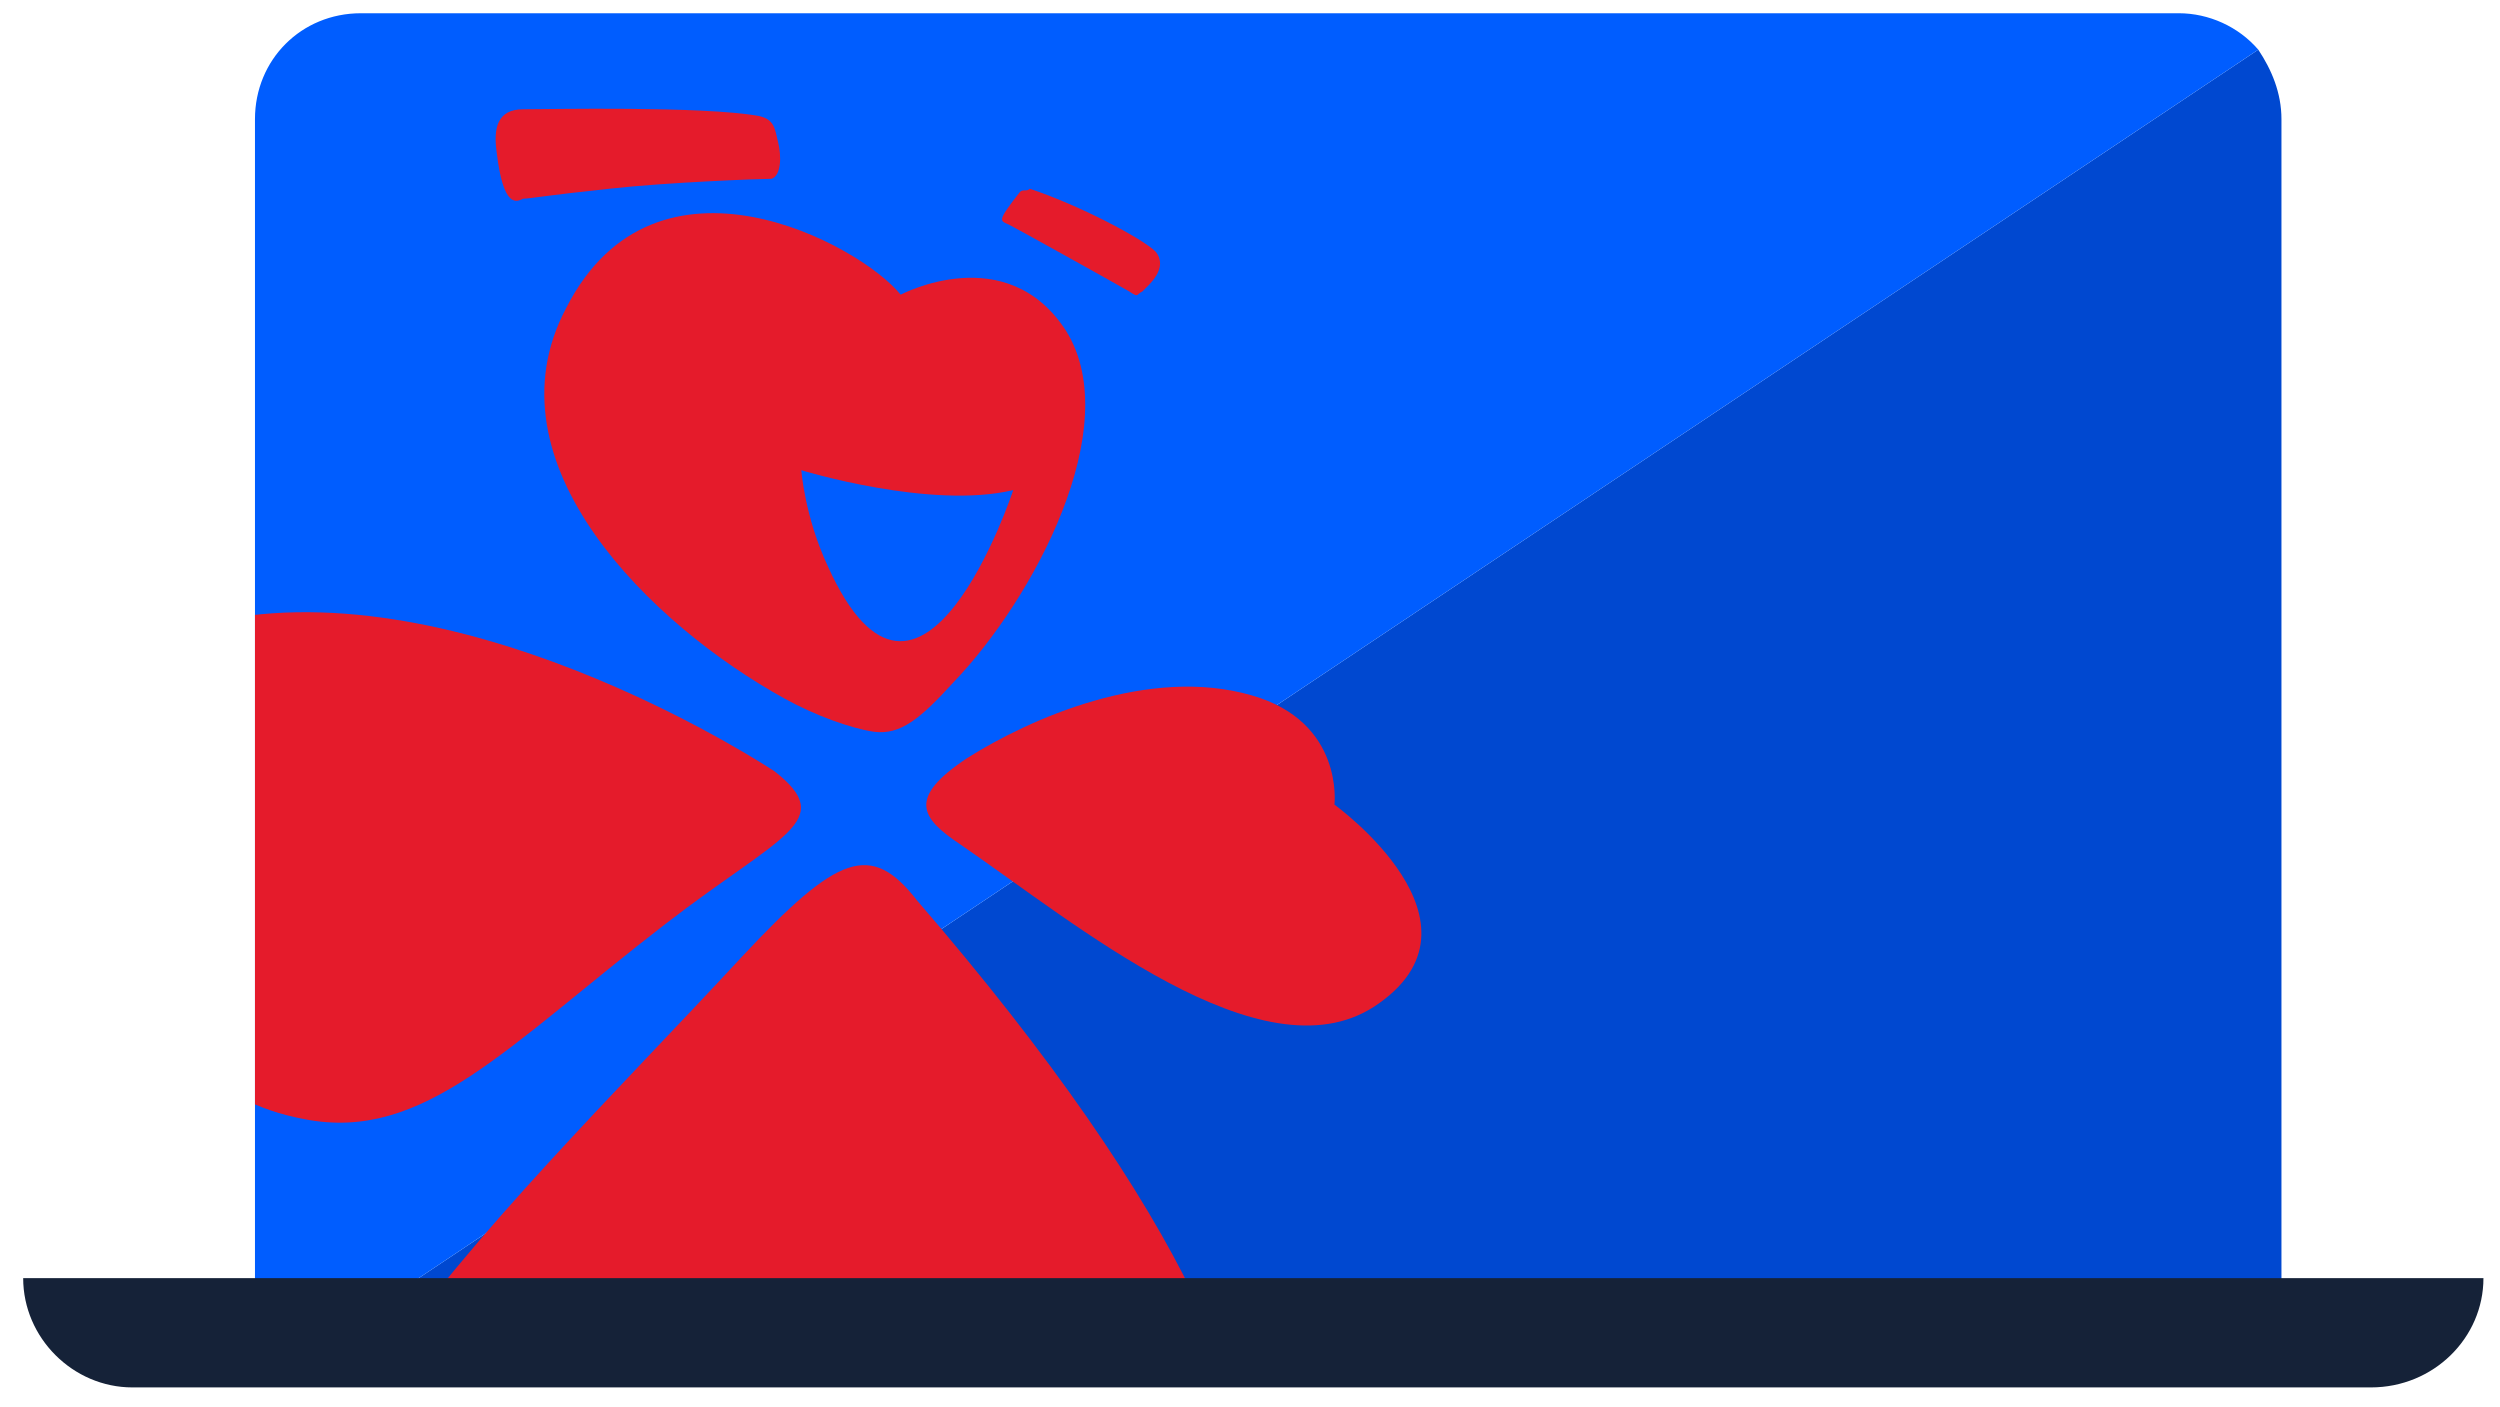 <?xml version="1.0" encoding="utf-8"?>
<!-- Generator: Adobe Illustrator 25.0.1, SVG Export Plug-In . SVG Version: 6.00 Build 0)  -->
<svg version="1.1" id="Layer_1" xmlns="http://www.w3.org/2000/svg" xmlns:xlink="http://www.w3.org/1999/xlink" x="0px" y="0px"
	 viewBox="0 0 75.5 42.5" enable-background="new 0 0 75.5 42.5" xml:space="preserve">
<g>
	<g>
		<path fill="#0048D0" d="M68.9,3.6v35c0,1.8-1.4,3.2-3.2,3.2H10.9c-0.7,0-1.4-0.3-2-0.7L68.2,1.5C68.6,2.1,68.9,2.8,68.9,3.6z"/>
		<g>
			<path fill="#005DFF" d="M68.2,1.5L8.9,41.1c-0.7-0.6-1.2-1.5-1.2-2.5v-35c0-1.8,1.4-3.2,3.2-3.2h54.9C66.7,0.4,67.6,0.8,68.2,1.5
				z"/>
			<g>
				<defs>
					<path id="SVGID_1_" d="M65.8,41.8H10.9c-1.7,0-3.2-1.4-3.2-3.2V3.6c0-1.7,1.4-3.2,3.2-3.2h54.9c1.7,0,3.2,1.4,3.2,3.2v35.1
						C68.9,40.4,67.5,41.8,65.8,41.8z"/>
				</defs>
				<clipPath id="SVGID_2_">
					<use xlink:href="#SVGID_1_"  overflow="visible"/>
				</clipPath>
				<g clip-path="url(#SVGID_2_)">
					<path fill="#E51B2B" d="M22.4,28.9c-7.4,8-17.9,17.5-12.3,23.9c5.7,6.5,14.9-3.3,17.4-2.7c10.5,2.6,16.6-3.9,0.2-22.9
						C26.3,25.4,25.3,25.8,22.4,28.9L22.4,28.9z"/>
					<path fill="#E51B2B" d="M29,25.5c3.5,2.4,9.1,7.1,12.5,4.9c3.8-2.5-1.2-6.1-1.2-6.1s0.3-2.5-2.5-3.3c-3.1-0.9-6.7,0.7-8.6,1.9
						C27.4,24.1,27.8,24.7,29,25.5L29,25.5z"/>
					<path fill="#E51B2B" d="M23.4,23.3c0,0-9-6-16.6-4.6c-2.5,0.5-4.2,2.4-4,4.7c0.1,2.3,2.1,3.1,2.1,3.1s-1.6,6.2,4.3,7.3
						c3.6,0.7,6.1-2.2,10.9-5.9C23.6,25.2,25.3,24.8,23.4,23.3L23.4,23.3z"/>
					<path fill="#E51B2B" d="M32.2,10c-1.8-2.8-5-1.1-5-1.1C26,7.4,19.8,4,17.1,9.3c-2.5,4.7,2.6,9.6,6.6,11.8c0.9,0.5,2,0.9,2.7,1
						c0.8,0.1,1.4-0.4,2.4-1.5C31.2,18.1,34,12.9,32.2,10L32.2,10z M25,17.1c-0.7-1.5-0.8-2.9-0.8-2.9s3.9,1.2,6.4,0.6
						C30.6,14.8,27.8,23.3,25,17.1L25,17.1z"/>
					<path fill="#E51B2B" d="M15,4.6c-0.1-0.7,0-1.3,0.8-1.3c0.8,0,5.4-0.1,7.1,0.2c0.5,0.1,0.5,0.4,0.6,0.8c0.1,0.4,0.1,1-0.2,1.1
						c-0.3,0-3.1,0.1-4.9,0.3C16.5,5.9,16,6,15.8,6C15.6,6.1,15.2,6.3,15,4.6L15,4.6z"/>
					<path fill="#E51B2B" d="M30.8,5.8c0,0-0.4,0.5-0.5,0.7c-0.1,0.2,0,0.2,0.2,0.3c0.2,0.1,2.9,1.6,3.6,2c0.3,0.2,0.2,0.1,0.4,0
						c0.2-0.2,0.8-0.7,0.4-1.2c-0.4-0.4-2.3-1.4-3.8-1.9C31,5.8,30.9,5.7,30.8,5.8L30.8,5.8z"/>
				</g>
			</g>
		</g>
	</g>
	<path fill="#152238" d="M71.6,41.9H4c-1.8,0-3.3-1.5-3.3-3.3l0,0H75l0,0C75,40.4,73.5,41.9,71.6,41.9z"/>
</g>
</svg>
